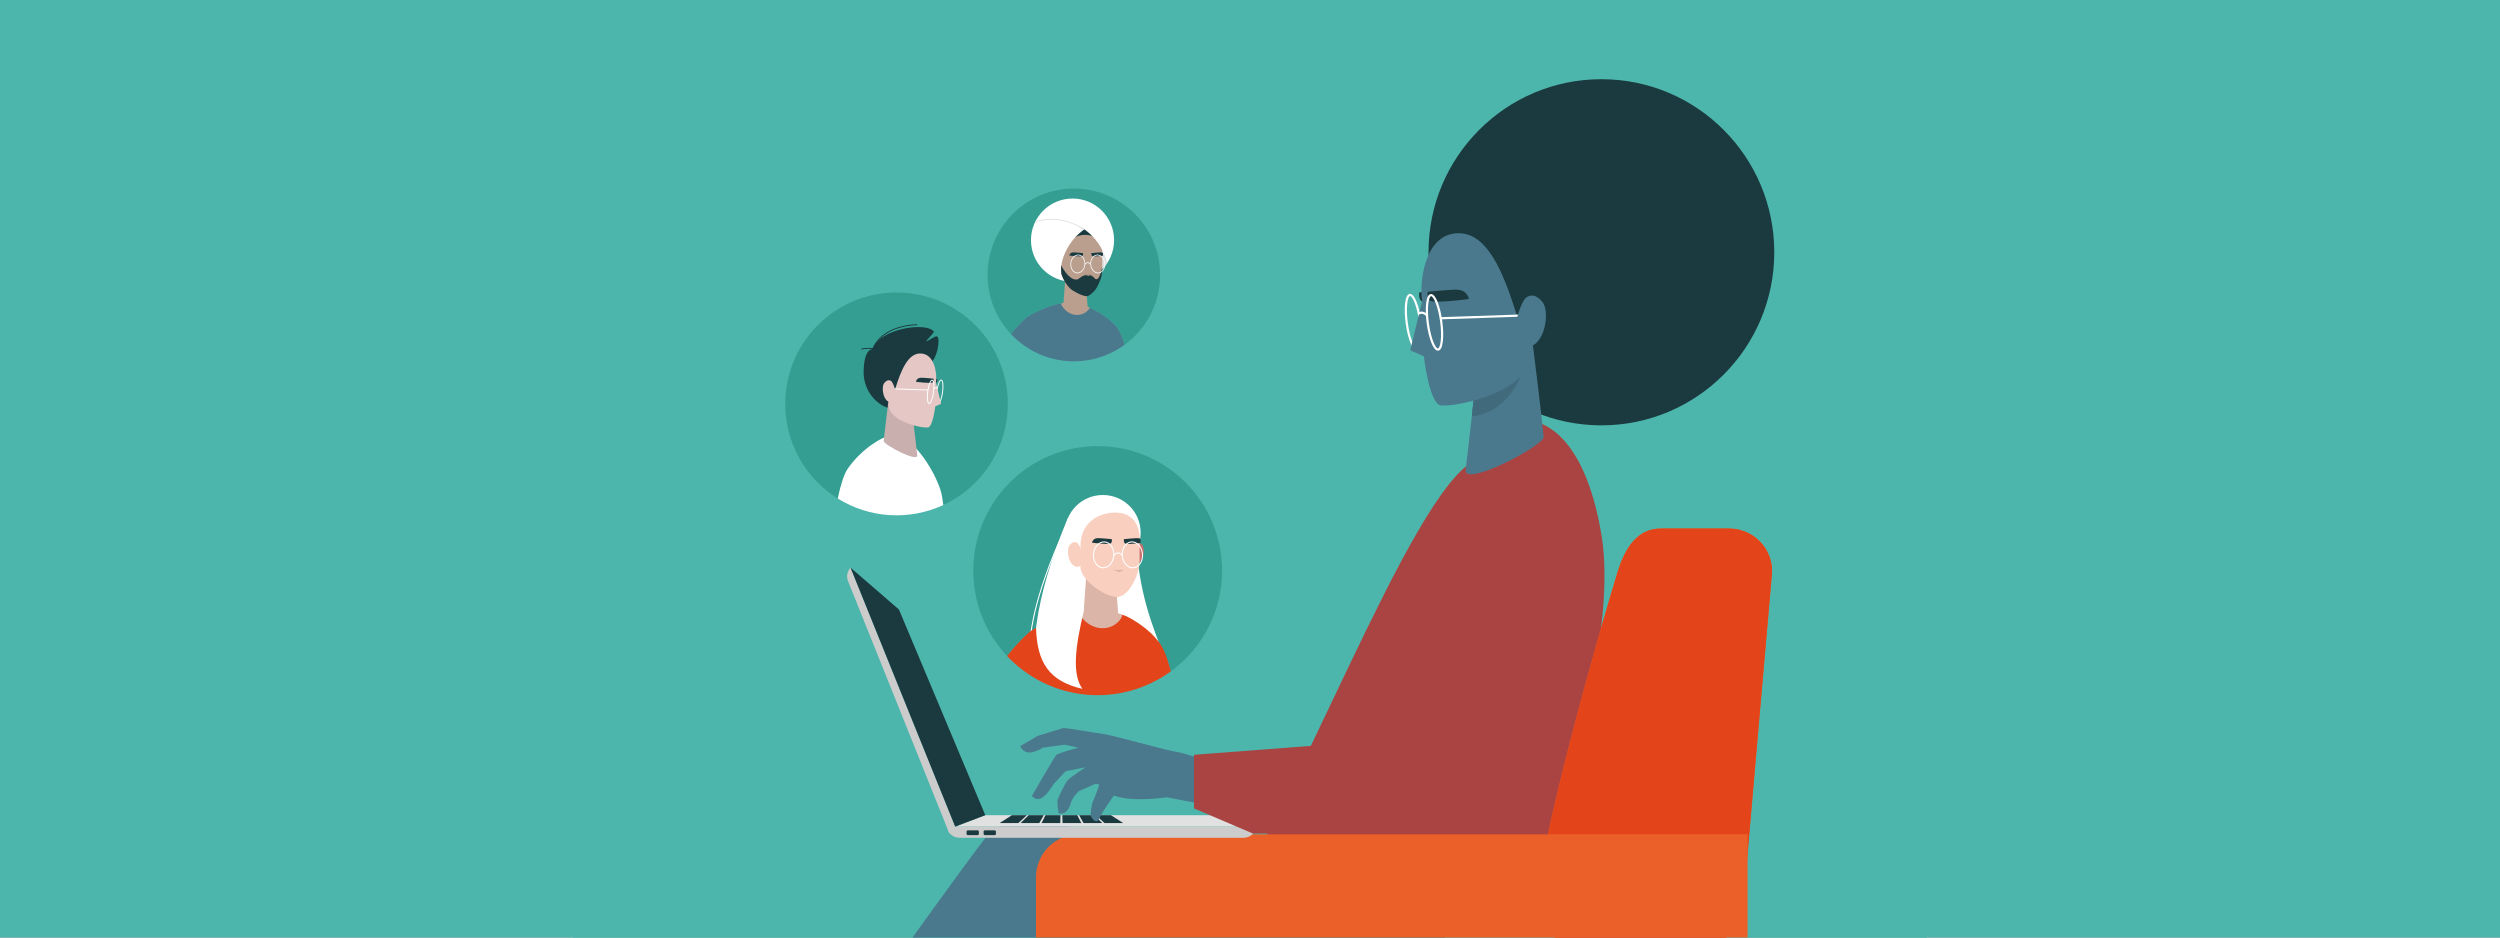 <svg width="960" height="360" viewBox="0 0 960 360" fill="none" xmlns="http://www.w3.org/2000/svg">
<rect x="0" y="0" width="960" height="360" fill="#808080" stroke="none"/>
<g clip-path="url(#clip0_3610_77655)">
<rect width="960" height="360" fill="#4DB6AC"/>
<g clip-path="url(#clip1_3610_77655)">
<path d="M740 -5.154H220V363.611H740V-5.154Z" fill="#4DB6AC"/>
<path d="M379.545 320.32C394.467 302.363 489.449 342.329 489.449 342.329C489.449 342.329 533.989 329.947 553.675 355.379C554.943 357.014 555.04 359.813 554.39 363.233C554.319 363.281 348.052 363.064 348.072 363.233C363.535 341.724 376.132 324.42 379.545 320.32Z" fill="#4A798D"/>
<path d="M588.6 161.669C600.961 164.419 610.427 179.283 614.747 204.161C620.164 233.5 609.294 283.12 588.06 345.958C584.455 356.631 464.599 358.227 464.599 358.227C497.782 311.014 540.866 190.764 565.913 177.038C573.507 172.586 578.087 159.33 588.6 161.669Z" fill="#A94442"/>
<path d="M669.416 346.75C669.416 351.122 667.681 355.315 664.593 358.407C661.505 361.499 657.317 363.236 652.95 363.236H606.865C602.497 363.236 598.309 361.499 595.221 358.407C592.133 355.315 590.398 351.122 590.398 346.75C590.398 325.873 614.088 242.519 621.221 219.45C623.908 210.756 628.588 202.964 637.688 202.964H664.028C668.395 202.964 672.583 204.701 675.671 207.792C678.76 210.884 680.494 215.077 680.494 219.45L669.416 346.75Z" fill="#EB6029"/>
<path d="M669.416 346.75C669.416 351.122 667.682 355.315 664.593 358.407C661.505 361.499 657.317 363.236 652.95 363.236H606.865C602.497 363.236 598.309 361.499 595.221 358.407C592.133 355.315 590.398 351.122 590.398 346.75C590.398 325.873 614.088 242.519 621.221 219.45C623.908 210.756 628.588 202.964 637.688 202.964H664.028C668.395 202.964 672.583 204.701 675.672 207.792C678.76 210.884 680.495 215.077 680.495 219.45L669.416 346.75Z" fill="#E34419"/>
<path d="M399.066 330.576C400.31 327.56 402.42 324.981 405.129 323.166C407.837 321.351 411.023 320.382 414.283 320.381H671.078V363.715C671.1 363.635 397.883 363.635 397.82 363.715V336.867C397.819 334.708 398.242 332.571 399.066 330.576Z" fill="#EB6029"/>
<path d="M614.936 163.335C651.599 163.335 681.32 133.578 681.32 96.872C681.32 60.166 651.599 30.41 614.936 30.41C578.272 30.41 548.551 60.166 548.551 96.872C548.551 133.578 578.272 163.335 614.936 163.335Z" fill="#1B3A3F"/>
<path d="M611.144 106.714C611.144 124.033 597.002 139.877 579.554 139.877C562.106 139.877 547.962 124.042 547.962 106.714C547.962 89.386 562.116 75.352 579.556 75.352C596.995 75.352 611.144 89.393 611.144 106.714Z" fill="#1B3A3F"/>
<path d="M592.771 167.836C592.771 171.105 562.173 187.276 562.812 180.489L567.299 141.501L588.316 129.987C588.316 129.987 591.945 158.816 592.771 167.836Z" fill="#4A798D"/>
<path d="M586.047 135.955L567.219 140.783L565.178 159.939C580.288 158.169 586.047 141.972 586.047 135.955Z" fill="#4A798D"/>
<path d="M586.047 135.955L567.219 140.783L565.178 159.939C580.288 158.169 586.047 141.972 586.047 135.955Z" fill="#4A798D"/>
<path d="M586.047 135.955L567.219 140.783L565.178 159.939C580.288 158.169 586.047 141.972 586.047 135.955Z" fill="black" fill-opacity="0.12"/>
<path d="M544.073 134.604C542.168 134.604 540.468 129.33 539.774 124.124C539.055 118.723 539.354 113.115 541.319 112.844C541.367 112.841 541.414 112.841 541.462 112.844C543.367 112.844 545.067 118.118 545.761 123.324C546.136 126.144 546.22 128.847 545.993 130.916C545.739 133.233 545.141 134.469 544.216 134.593C544.169 134.6 544.121 134.603 544.073 134.604ZM541.46 113.686H541.43C541.154 113.723 540.624 114.382 540.379 116.619C540.162 118.625 540.24 121.25 540.608 124.009C541.414 130.048 543.169 133.758 544.075 133.758H544.105C544.381 133.721 544.911 133.061 545.156 130.825C545.373 128.818 545.295 126.194 544.927 123.434C544.118 117.395 542.363 113.686 541.46 113.686Z" fill="white"/>
<path d="M545 112.278C545 112.278 554.716 111.309 556.59 111.489C559.712 111.792 560.381 113.818 560.862 114.92C561.027 115.298 548.179 116.556 546.311 115.881C544.443 115.207 545 112.278 545 112.278Z" fill="#1B3A3F"/>
<path d="M582.148 120.068C577.164 104.387 571.16 89.556 560.093 89.556C547.063 89.556 544.926 108.176 546.114 115.569C546.114 115.569 546.432 128.41 546.432 129.22C546.432 131.423 546.519 134.061 546.762 136.827C546.762 136.827 548.868 155.361 553.35 155.677C559.495 156.111 574.038 152.538 581.682 146.584C587.519 142.042 588.615 138.263 588.615 134.183C588.615 133.59 585.276 129.248 583.729 124.777C583.151 123.115 582.594 121.475 582.148 120.068Z" fill="#4A798D"/>
<path d="M548.25 112.037C548.25 112.037 557.965 111.068 559.839 111.25C562.961 111.551 563.631 113.577 564.112 114.679C564.279 115.057 551.43 116.315 549.561 115.64C547.691 114.966 548.25 112.037 548.25 112.037Z" fill="#1B3A3F"/>
<path d="M546.113 115.569L541.522 134.519L548.315 137.51L546.113 115.569Z" fill="#4A798D"/>
<path d="M552.15 134.664C550.243 134.664 548.545 129.391 547.851 124.185C547.132 118.783 547.431 113.178 549.396 112.905C549.444 112.902 549.492 112.902 549.539 112.905C551.444 112.905 553.145 118.178 553.838 123.384C554.215 126.204 554.297 128.905 554.07 130.977C553.816 133.293 553.218 134.53 552.293 134.653C552.246 134.66 552.198 134.664 552.15 134.664ZM549.537 113.747H549.505C549.232 113.783 548.699 114.443 548.456 116.679C548.239 118.686 548.317 121.311 548.686 124.07C549.492 130.109 551.247 133.818 552.152 133.818H552.185C552.46 133.781 552.989 133.122 553.233 130.885C553.45 128.879 553.372 126.254 553.004 123.495C552.185 117.456 550.432 113.747 549.526 113.747H549.537Z" fill="white"/>
<path d="M547.622 121.497C547.447 121.198 547.198 120.948 546.9 120.771C546.602 120.595 546.263 120.497 545.917 120.488C545.519 120.491 545.132 120.619 544.812 120.855L544.32 120.169C544.783 119.83 545.342 119.646 545.917 119.645C546.404 119.656 546.881 119.79 547.303 120.034C547.725 120.279 548.078 120.626 548.33 121.044L547.622 121.497Z" fill="white"/>
<path d="M583.509 120.772L553.214 121.789L553.242 122.632L583.537 121.616L583.509 120.772Z" fill="white"/>
<path d="M585.668 114.671C586.752 113.358 589.43 112.397 592.344 116.024C595.258 119.651 593.312 133.278 586.041 133.278C578.77 133.278 582.7 118.252 585.668 114.671Z" fill="#4A798D"/>
<path d="M363.849 317.415C363.849 320.072 366.001 321.723 368.655 321.723H477.318C479.972 321.723 482.124 320.072 482.124 317.415H363.849Z" fill="#CCCCCC"/>
<path d="M366.8 317.391L378.355 313.031H469.795L482.188 317.391H366.8Z" fill="#E1E1E1"/>
<path d="M325.64 223.133L364.287 319.402C365.017 321.209 367.771 319.821 367.771 319.821L326.604 218.012C325.969 218.682 325.541 219.522 325.37 220.43C325.199 221.339 325.293 222.277 325.64 223.133Z" fill="#CCCCCC"/>
<path d="M326.607 217.964L345.197 234.059L378.355 313.031L366.798 317.415L326.607 217.964Z" fill="#1B3A3F"/>
<path d="M391.041 316.045H383.865L388.565 313.038H394.317L391.041 316.045Z" fill="#1B3A3F"/>
<path d="M399.09 316.045H391.916L395.019 313.038H400.774L399.09 316.045Z" fill="#1B3A3F"/>
<path d="M407.142 316.045H399.966L401.476 313.038H407.228L407.142 316.045Z" fill="#1B3A3F"/>
<path d="M415.193 316.045H408.017L407.93 313.038H413.685L415.193 316.045Z" fill="#1B3A3F"/>
<path d="M423.244 316.045H416.068L414.387 313.038H420.139L423.244 316.045Z" fill="#1B3A3F"/>
<path d="M431.296 316.045H424.12L420.841 313.038H426.596L431.296 316.045Z" fill="#1B3A3F"/>
<path d="M375.415 318.86H371.626C371.366 318.86 371.155 319.071 371.155 319.331V320.211C371.155 320.471 371.366 320.682 371.626 320.682H375.415C375.675 320.682 375.885 320.471 375.885 320.211V319.331C375.885 319.071 375.675 318.86 375.415 318.86Z" fill="#1B3A3F"/>
<path d="M381.963 318.86H378.173C377.914 318.86 377.703 319.071 377.703 319.331V320.211C377.703 320.471 377.914 320.682 378.173 320.682H381.963C382.222 320.682 382.433 320.471 382.433 320.211V319.331C382.433 319.071 382.222 318.86 381.963 318.86Z" fill="#1B3A3F"/>
<path d="M470.954 294.597C470.954 294.597 455.319 289.203 451.887 288.741C448.455 288.278 426.618 282.216 424.486 281.986C422.354 281.756 409.172 279.383 408.283 279.578C407.395 279.773 398.317 282.636 398.317 282.636L391.788 286.493C391.788 286.493 392.896 289.732 396.629 288.788C399.166 288.137 400.297 287.14 400.297 287.14L408.747 285.953L414.086 287.122C414.086 287.122 406.147 289.15 405.501 290.031C404.856 290.912 399.612 299.829 399.612 299.829L396.263 305.634C396.263 305.634 397.621 307.658 399.911 306.472C402.201 305.285 404.661 301.005 404.661 301.005L409.258 296.127L416.842 294.634C416.842 294.634 410.95 298.446 409.887 299.741C408.823 301.036 406.481 306.077 406.156 306.934C405.831 307.79 406.459 312.242 406.459 312.242C406.459 312.242 409.835 313.741 411.299 308.053C411.889 306.125 414.272 303.801 414.272 303.801L420.867 300.903L422.115 301.337C422.115 301.337 420.635 305.869 419.84 307.337C419.045 308.806 418.757 313.125 418.757 313.125C418.757 313.125 420.707 317.289 422.109 314.305C423.511 311.32 426.327 307.656 427.718 305.504C434.959 308.209 448.026 306.144 448.026 306.144L461.421 308.747L470.954 294.597Z" fill="#4A798D"/>
<path d="M458.487 289.836V310.428L481.153 320.094H497.522L541.174 283.535L458.487 289.836Z" fill="#A94442"/>
<path d="M387.009 155.101C387.009 131.469 367.875 112.313 344.271 112.313C320.668 112.313 301.536 131.469 301.536 155.101C301.532 162.374 303.382 169.529 306.911 175.887C310.44 182.246 315.53 187.598 321.701 191.437C322.785 186.168 324.195 181.923 325.53 179.999C331.072 172.007 339.6 167.213 341.609 167.589C341.609 167.589 344.228 166.812 347.745 168.84C353.95 172.415 360.745 184.645 361.713 190.532C361.778 190.934 361.964 192.218 362.218 193.944C369.622 190.514 375.891 185.034 380.284 178.15C384.677 171.267 387.011 163.269 387.009 155.101Z" fill="#349E92"/>
<path d="M347.747 168.84C344.23 166.814 341.611 167.588 341.611 167.588C339.602 167.213 331.074 172.009 325.532 179.996C324.197 181.92 322.789 186.165 321.703 191.434C327.722 195.178 334.574 197.367 341.646 197.804C348.718 198.24 355.788 196.912 362.22 193.938C361.967 192.202 361.787 190.925 361.715 190.525C360.753 184.645 353.952 172.415 347.747 168.84Z" fill="white"/>
<path d="M357.367 139.252C359.624 138.029 361.098 130.879 360.06 129.363C359.423 128.432 356.483 131.098 355.692 131.027C355.766 130.593 358.292 128.311 358.626 127.339C355.809 123.521 337.849 126.038 335.009 134.009C333.863 137.265 352.331 141.979 357.367 139.252Z" fill="#1B3A3F"/>
<path d="M331.635 143.107C331.635 150.552 337.533 157.361 345.032 157.361C352.531 157.361 358.61 150.552 358.61 143.107C358.61 135.662 352.531 129.627 345.032 129.627C341.071 129.627 337.689 131.311 335.206 133.996C332.162 134.222 331.635 139.593 331.635 143.107Z" fill="#1B3A3F"/>
<path d="M339.353 169.378C339.353 170.784 352.505 177.734 352.23 174.816L350.301 158.059L341.268 153.111C341.268 153.111 339.706 165.5 339.353 169.378Z" fill="#C9AFAD"/>
<path d="M360.222 155.087C359.826 155.035 359.572 154.504 359.46 153.506C359.368 152.421 359.401 151.329 359.559 150.252C359.858 148.013 360.588 145.747 361.407 145.747H361.468C362.313 145.859 362.441 148.269 362.131 150.59C361.832 152.829 361.102 155.096 360.283 155.096L360.222 155.087ZM359.917 150.291C359.763 151.342 359.73 152.408 359.819 153.467C359.925 154.428 360.153 154.712 360.27 154.727H360.283C360.671 154.727 361.427 153.133 361.771 150.536C361.925 149.485 361.958 148.419 361.869 147.36C361.763 146.4 361.535 146.115 361.418 146.1H361.405C361.017 146.105 360.263 147.697 359.917 150.293V150.291Z" fill="white"/>
<path d="M359.887 145.497C359.887 145.497 355.711 145.081 354.903 145.159C353.562 145.289 353.274 146.159 353.066 146.634C352.994 146.796 358.517 147.337 359.321 147.046C360.125 146.755 359.887 145.497 359.887 145.497Z" fill="#1B3A3F"/>
<path d="M343.918 148.846C346.059 142.107 348.642 135.731 353.397 135.731C358.998 135.731 359.919 143.736 359.406 146.912C359.406 146.912 359.269 152.43 359.269 152.779C359.269 153.727 359.232 154.859 359.128 156.048C359.128 156.048 358.223 164.014 356.296 164.15C353.655 164.337 347.413 162.801 344.12 160.246C341.611 158.293 341.143 156.669 341.143 154.916C341.143 154.662 342.577 152.794 343.242 150.872C343.487 150.157 343.717 149.447 343.918 148.846Z" fill="#E5C7C5"/>
<path d="M358.491 145.395C358.491 145.395 354.316 144.979 353.508 145.057C352.167 145.187 351.879 146.057 351.671 146.53C351.599 146.692 357.122 147.232 357.926 146.942C358.73 146.651 358.491 145.395 358.491 145.395Z" fill="#1B3A3F"/>
<path d="M359.406 146.912L361.379 155.057L358.459 156.343L359.406 146.912Z" fill="#E5C7C5"/>
<path d="M356.753 155.115C356.357 155.061 356.103 154.53 355.991 153.534C355.899 152.449 355.933 151.358 356.09 150.28C356.389 148.042 357.12 145.775 357.939 145.775H357.999C358.844 145.888 358.972 148.298 358.662 150.619C358.363 152.857 357.633 155.124 356.814 155.124L356.753 155.115ZM356.45 150.315C356.295 151.366 356.262 152.432 356.35 153.491C356.457 154.452 356.684 154.736 356.801 154.751H356.814C357.202 154.751 357.958 153.157 358.303 150.56C358.457 149.509 358.49 148.443 358.4 147.384C358.296 146.423 358.066 146.139 357.949 146.124H357.936C357.551 146.131 356.797 147.725 356.45 150.315Z" fill="white"/>
<path d="M358.758 149.46C358.832 149.331 358.939 149.223 359.067 149.147C359.195 149.071 359.341 149.03 359.49 149.026C359.661 149.028 359.827 149.083 359.964 149.185L360.181 148.89C359.981 148.747 359.74 148.671 359.494 148.673C359.285 148.678 359.08 148.735 358.898 148.84C358.717 148.945 358.565 149.094 358.456 149.274L358.758 149.46Z" fill="white"/>
<path d="M343.334 149.148L343.322 149.51L356.342 149.947L356.355 149.585L343.334 149.148Z" fill="white"/>
<path d="M342.406 146.526C341.938 145.962 340.79 145.55 339.537 147.107C338.285 148.665 339.121 154.524 342.246 154.524C345.37 154.524 343.678 148.066 342.406 146.526Z" fill="#E5C7C5"/>
<path d="M335.143 134.68C335.932 132.407 337.362 130.413 339.26 128.938C340.969 127.63 342.903 126.645 344.965 126.031C347.317 125.304 349.761 124.915 352.223 124.877V124.515C349.725 124.552 347.244 124.945 344.856 125.682C342.75 126.309 340.776 127.314 339.03 128.649C337.073 130.166 335.597 132.22 334.783 134.56L335.143 134.68Z" fill="#1B3A3F"/>
<path d="M330.743 134.235C333.089 133.713 335.537 133.884 337.789 134.727C339.654 135.408 339.825 135.085 337.919 134.389C335.601 133.52 333.081 133.344 330.665 133.881L330.743 134.235Z" fill="#1B3A3F"/>
<path d="M445.487 105.573C445.487 100.16 444.165 94.829 441.634 90.045C439.104 85.261 435.443 81.17 430.97 78.128C426.498 75.086 421.349 73.186 415.975 72.594C410.6 72.002 405.163 72.736 400.137 74.731C395.11 76.726 390.648 79.922 387.139 84.041C383.63 88.159 381.181 93.075 380.006 98.358C378.83 103.642 378.964 109.134 380.395 114.354C381.827 119.574 384.512 124.364 388.218 128.306C389.932 126.115 391.823 124.068 393.871 122.185C395.184 120.883 403.174 116.957 407.807 116.501C407.939 116.488 416.085 117.239 416.274 117.293C418.393 117.905 424.631 121.096 427.58 124.25C427.58 124.25 430.167 126.111 431.85 132.397C436.077 129.322 439.517 125.288 441.887 120.625C444.257 115.963 445.491 110.805 445.487 105.573Z" fill="#349E92"/>
<path d="M427.582 124.25C424.633 121.096 418.395 117.903 416.276 117.293C416.088 117.239 407.939 116.489 407.809 116.502C403.176 116.955 395.186 120.875 393.873 122.185C391.825 124.068 389.935 126.115 388.22 128.306C393.748 134.19 401.23 137.851 409.263 138.605C417.296 139.358 425.327 137.151 431.85 132.398C430.167 126.111 427.582 124.25 427.582 124.25Z" fill="#4A798D"/>
<path d="M411.852 108.194C420.666 108.194 427.811 101.04 427.811 92.215C427.811 83.391 420.666 76.237 411.852 76.237C403.037 76.237 395.892 83.391 395.892 92.215C395.892 101.04 403.037 108.194 411.852 108.194Z" fill="white"/>
<path d="M408.381 116.532L413.373 120.571L417.645 117.803L416.87 107.382L409.128 105.957L408.381 116.532Z" fill="#BA9F8E"/>
<path d="M413.28 120.927C409.698 120.747 407.59 117.517 407.412 116.564C407.428 116.428 413.15 115.276 413.15 115.276L418.506 118.185C417.886 119.393 415.979 121.063 413.28 120.927Z" fill="#BA9F8E"/>
<path d="M403.413 95.434C403.413 100.957 407.924 106.009 413.486 106.009C419.047 106.009 423.558 100.957 423.558 95.434C423.558 92.759 422.497 90.194 420.608 88.302C418.718 86.41 416.156 85.348 413.483 85.348C410.811 85.348 408.249 86.41 406.359 88.302C404.47 90.194 403.408 92.759 403.408 95.434H403.413Z" fill="white"/>
<path d="M422.547 94.682C423.741 96.662 424.614 98.82 425.131 101.074C424.424 102.135 423.592 103.107 422.655 103.97C422.488 100.94 422.508 97.129 422.547 94.682Z" fill="#E1E1E1"/>
<path d="M407.666 97.332C408.381 92.579 412.448 89.647 416.792 89.647C421.136 89.647 423.292 92.972 423.292 97.332C423.292 97.332 423.259 102.898 423.259 103.167C423.259 106.421 420.443 112.571 417.301 112.571C413.681 112.571 407.51 107.746 407.51 104.605C407.514 104.328 407.395 99.122 407.666 97.332Z" fill="#BA9F8E"/>
<path d="M423.266 102.649C422.88 104.326 422.156 106.911 421.301 107.167C420.022 107.551 420.354 105.562 417.637 105.597C414.92 105.631 414.658 107.438 413.124 107.352C410.03 107.176 407.49 101.861 407.49 101.861C407.49 101.861 407.395 104.096 407.588 105.217C408.385 107.82 410.008 109.909 410.937 110.779C412.11 111.879 415.656 113.742 417.262 113.742C418.185 113.742 419.537 112.571 420.625 111.247C421.422 110.278 422.698 107.317 422.973 106.091C423.19 104.957 423.288 103.803 423.266 102.649Z" fill="#1B3A3F"/>
<path d="M419.078 105.343H416.213L417.914 106.001L419.078 105.343Z" fill="#A48C7D"/>
<path d="M415.867 97.187C415.867 97.187 412.63 96.864 412.006 96.925C410.966 97.026 410.743 97.701 410.582 98.068C410.526 98.194 414.809 98.612 415.431 98.389C416.053 98.165 415.867 97.187 415.867 97.187Z" fill="#1B3A3F"/>
<path d="M419.101 97.187C419.101 97.187 422.338 96.864 422.965 96.925C423.075 96.935 423.184 96.954 423.292 96.981C423.638 97.057 423.638 98.213 423.359 98.25C422.059 98.397 419.962 98.541 419.539 98.389C418.917 98.161 419.101 97.187 419.101 97.187Z" fill="#1B3A3F"/>
<path d="M418.733 101.796C418.604 100.885 418.777 99.956 419.225 99.152C419.412 98.799 419.676 98.493 419.997 98.257C420.319 98.022 420.69 97.862 421.082 97.79C421.197 97.772 421.313 97.763 421.429 97.764C422.861 97.764 424.115 99.124 424.345 100.926C424.474 101.838 424.302 102.767 423.853 103.571C423.666 103.923 423.402 104.229 423.081 104.465C422.759 104.701 422.388 104.861 421.996 104.933C421.882 104.95 421.766 104.959 421.65 104.959C420.217 104.959 418.963 103.599 418.733 101.796ZM421.117 98.08C420.764 98.147 420.43 98.292 420.142 98.505C419.853 98.719 419.616 98.995 419.448 99.312C419.035 100.056 418.876 100.915 418.995 101.757C419.212 103.417 420.35 104.668 421.65 104.668C421.753 104.668 421.857 104.66 421.959 104.644C422.312 104.578 422.645 104.433 422.934 104.22C423.223 104.007 423.46 103.732 423.628 103.414C424.042 102.671 424.201 101.812 424.081 100.97C423.864 99.31 422.726 98.059 421.426 98.059C421.323 98.058 421.221 98.065 421.119 98.08H421.117Z" fill="white"/>
<path d="M413.427 104.933C411.88 104.692 410.827 102.896 411.078 100.926C411.31 99.124 412.563 97.764 413.995 97.764C414.111 97.763 414.227 97.772 414.341 97.79C414.733 97.862 415.104 98.022 415.425 98.258C415.746 98.494 416.01 98.799 416.196 99.152C416.644 99.956 416.817 100.885 416.688 101.796C416.456 103.599 415.204 104.959 413.772 104.959C413.656 104.959 413.541 104.95 413.427 104.933ZM411.341 100.968C411.109 102.777 412.06 104.425 413.462 104.644C413.564 104.66 413.668 104.668 413.772 104.668C415.072 104.668 416.213 103.417 416.426 101.757C416.545 100.915 416.386 100.056 415.973 99.312C415.805 98.994 415.568 98.718 415.279 98.505C414.989 98.291 414.656 98.146 414.302 98.08C414.2 98.064 414.096 98.056 413.993 98.056C412.695 98.056 411.553 99.308 411.341 100.968Z" fill="white"/>
<path d="M418.753 101.634L418.958 101.45C418.603 100.972 418.176 100.721 417.726 100.721C417.275 100.721 416.848 100.972 416.491 101.45L416.696 101.634C417 101.226 417.346 101.011 417.726 101.011C418.105 101.011 418.451 101.226 418.753 101.634Z" fill="white"/>
<path d="M416.213 83.584C416.213 83.584 421.779 91.773 420.59 91.113C419.387 90.485 418.046 90.168 416.69 90.191C415.08 90.191 413.622 90.595 412.573 91.248C411.525 91.901 416.213 83.584 416.213 83.584Z" fill="#1B3A3F"/>
<path d="M416.391 88.059C413.627 90.008 411.351 92.571 409.741 95.548C408.132 98.525 407.232 101.834 407.113 105.217C403.86 102.892 401.597 99.429 400.771 95.514C399.944 91.599 400.615 87.516 402.65 84.072C403.013 84.054 403.378 84.045 403.746 84.043C408.275 84.036 412.694 85.439 416.391 88.059Z" fill="white"/>
<path d="M423.909 97.335C422.304 93.609 419.702 90.399 416.391 88.059C415.091 87.141 413.336 86.478 411.841 85.855C409.241 84.77 406.739 84.048 403.744 84.048C403.377 84.048 403.012 84.058 402.648 84.076C407.681 78.87 416.861 81.491 420.237 83.905C427.289 88.938 424.317 98.302 423.909 97.335Z" fill="white"/>
<path d="M416.391 88.059C413.7 86.163 410.617 84.898 407.371 84.357C404.125 83.817 400.8 84.015 397.641 84.937C397.563 85.065 397.497 85.199 397.444 85.338L397.615 85.289C400.723 84.362 403.999 84.148 407.201 84.663C410.403 85.178 413.448 86.408 416.109 88.263L416.391 88.059Z" fill="#E1E1E1"/>
<path d="M469.275 219.126C469.275 192.714 447.888 171.302 421.507 171.302C395.125 171.302 373.738 192.714 373.738 219.126C373.722 231.308 378.366 243.034 386.716 251.894C389.189 248.736 391.915 245.784 394.867 243.07C396.761 241.181 408.279 235.532 414.957 234.879C415.145 234.859 426.893 235.942 427.164 236.02C430.219 236.901 439.21 241.502 443.461 246.048C443.461 246.048 447.19 248.732 449.617 257.792C455.71 253.359 460.668 247.544 464.085 240.823C467.502 234.103 469.28 226.667 469.275 219.126Z" fill="#349E92"/>
<path d="M397.53 252.686C395.779 230.879 410.114 198.879 410.114 198.879C410.114 198.879 436.064 198.419 436.222 204.912C436.766 227.387 442.995 241.118 446.56 250.916C449.233 258.27 398.135 260.222 397.53 252.686Z" fill="white"/>
<path d="M395.565 251.717C395.37 245.287 396.659 237.378 399.402 228.209C404.078 212.575 411.258 198.888 411.562 198.313L411.585 198.218L411.204 198.122C410.899 198.699 403.703 212.419 399.014 228.092C396.258 237.302 394.963 245.255 395.16 251.736C395.409 259.86 395.81 259.71 395.565 251.717Z" fill="white"/>
<path d="M443.463 244.695C440.213 240.994 434.038 236.946 430.983 236.066C430.713 235.988 415.149 234.86 414.95 234.879C408.272 235.53 396.75 241.183 394.861 243.07C391.908 245.784 389.182 248.736 386.71 251.894C394.679 260.376 405.465 265.656 417.046 266.742C428.626 267.828 440.204 264.645 449.608 257.792C447.192 248.734 445.647 247.187 443.463 244.695Z" fill="#E34419"/>
<path d="M416.131 234.923L423.326 240.747L429.445 236.61L428.368 221.732L417.21 219.68L416.131 234.923Z" fill="#DBB6A8"/>
<path d="M423.396 241.235C418.341 241.235 414.707 236.971 414.632 235.478C414.619 235.227 422.798 233.109 422.798 233.109L430.981 236.066C430.905 237.686 428.065 241.235 423.396 241.235Z" fill="#DBB6A8"/>
<path d="M408.97 204.498C408.97 212.459 415.47 219.743 423.487 219.743C431.504 219.743 438.004 212.461 438.004 204.498C438.004 196.534 431.504 190.081 423.487 190.081C415.47 190.081 408.97 196.534 408.97 204.498Z" fill="white"/>
<path d="M414.844 222.55C414.482 224.823 416.677 232.634 416.131 234.914C412.935 248.253 411.581 258.867 415.643 264.513C402.786 261.578 398.273 254.35 397.842 241.224C402.201 227.131 415.767 220.567 414.844 222.55Z" fill="white"/>
<path d="M436.131 208.806C436.548 208.546 437.049 208.459 437.528 208.563C438.008 208.667 438.428 208.954 438.699 209.363C439.819 210.86 439.074 216.465 436.272 216.465C433.471 216.465 436.131 208.806 436.131 208.806Z" fill="#CA706F"/>
<path d="M413.943 208.706C413.421 208.075 412.136 207.621 410.736 209.357C409.336 211.092 410.27 217.645 413.769 217.645C417.269 217.645 415.366 210.428 413.943 208.706Z" fill="#F9CFBF"/>
<path d="M415.1 207.248C416.131 200.398 421.994 196.836 428.253 196.836C434.513 196.836 437.633 200.957 437.633 207.248C437.633 207.248 437.585 215.274 437.585 215.66C437.585 220.363 433.518 229.218 428.997 229.218C423.779 229.218 414.881 222.263 414.881 217.736C414.881 217.344 414.71 209.84 415.1 207.248Z" fill="#F9CFBF"/>
<path d="M426.93 207.036C426.93 207.036 422.263 206.569 421.361 206.658C419.862 206.804 419.539 207.778 419.31 208.307C419.229 208.489 425.402 209.092 426.299 208.769C427.196 208.446 426.93 207.036 426.93 207.036Z" fill="#1B3A3F"/>
<path d="M431.586 207.036C431.586 207.036 436.253 206.569 437.154 206.658C437.313 206.673 437.471 206.7 437.626 206.739C438.125 206.847 438.125 208.515 437.722 208.567C435.856 208.784 432.823 208.986 432.216 208.767C431.319 208.45 431.586 207.036 431.586 207.036Z" fill="#1B3A3F"/>
<path d="M431.551 218.797H427.424L429.874 219.741L431.551 218.797Z" fill="#DBB6A8"/>
<path d="M430.784 213.684C430.599 212.37 430.848 211.031 431.495 209.873C432.145 208.775 433.083 208.077 434.171 207.91C434.336 207.884 434.504 207.871 434.671 207.871C436.736 207.871 438.543 209.823 438.874 212.426C439.06 213.74 438.81 215.079 438.164 216.237C437.514 217.335 436.573 218.033 435.488 218.203C435.322 218.228 435.155 218.241 434.987 218.242C432.925 218.242 431.118 216.283 430.784 213.684ZM434.225 208.326C433.252 208.478 432.396 209.107 431.82 210.101C431.224 211.173 430.995 212.411 431.17 213.626C431.475 216.012 433.12 217.821 434.996 217.821C435.146 217.821 435.295 217.809 435.442 217.786C436.415 217.634 437.271 217.005 437.85 216.012C438.446 214.94 438.674 213.701 438.5 212.487C438.194 210.101 436.55 208.291 434.675 208.291C434.524 208.291 434.372 208.303 434.223 208.326H434.225Z" fill="white"/>
<path d="M423.134 218.211C420.904 217.866 419.385 215.274 419.747 212.437C420.081 209.834 421.888 207.881 423.95 207.881C424.118 207.882 424.285 207.895 424.451 207.92C425.534 208.087 426.488 208.788 427.127 209.884C427.773 211.042 428.023 212.381 427.837 213.695C427.504 216.298 425.697 218.25 423.634 218.25C423.466 218.25 423.299 218.237 423.134 218.211ZM420.128 212.495C419.795 215.098 421.168 217.484 423.188 217.795C423.335 217.818 423.485 217.829 423.634 217.829C425.508 217.829 427.153 216.025 427.46 213.634C427.635 212.42 427.406 211.181 426.81 210.109C426.232 209.116 425.378 208.487 424.405 208.335C424.258 208.312 424.108 208.3 423.959 208.3C422.078 208.291 420.434 210.094 420.128 212.487V212.495Z" fill="white"/>
<path d="M430.817 213.439L431.114 213.172C430.602 212.485 429.987 212.12 429.335 212.12C428.683 212.12 428.069 212.485 427.556 213.172L427.853 213.439C428.286 212.853 428.802 212.543 429.335 212.543C429.868 212.543 430.383 212.86 430.817 213.439Z" fill="white"/>
</g>
</g>
<defs>
<clipPath id="clip0_3610_77655">
<rect width="960" height="360" fill="white"/>
</clipPath>
<clipPath id="clip1_3610_77655">
<rect width="520" height="368.765" fill="white" transform="translate(220 -5)"/>
</clipPath>
</defs>
</svg>
